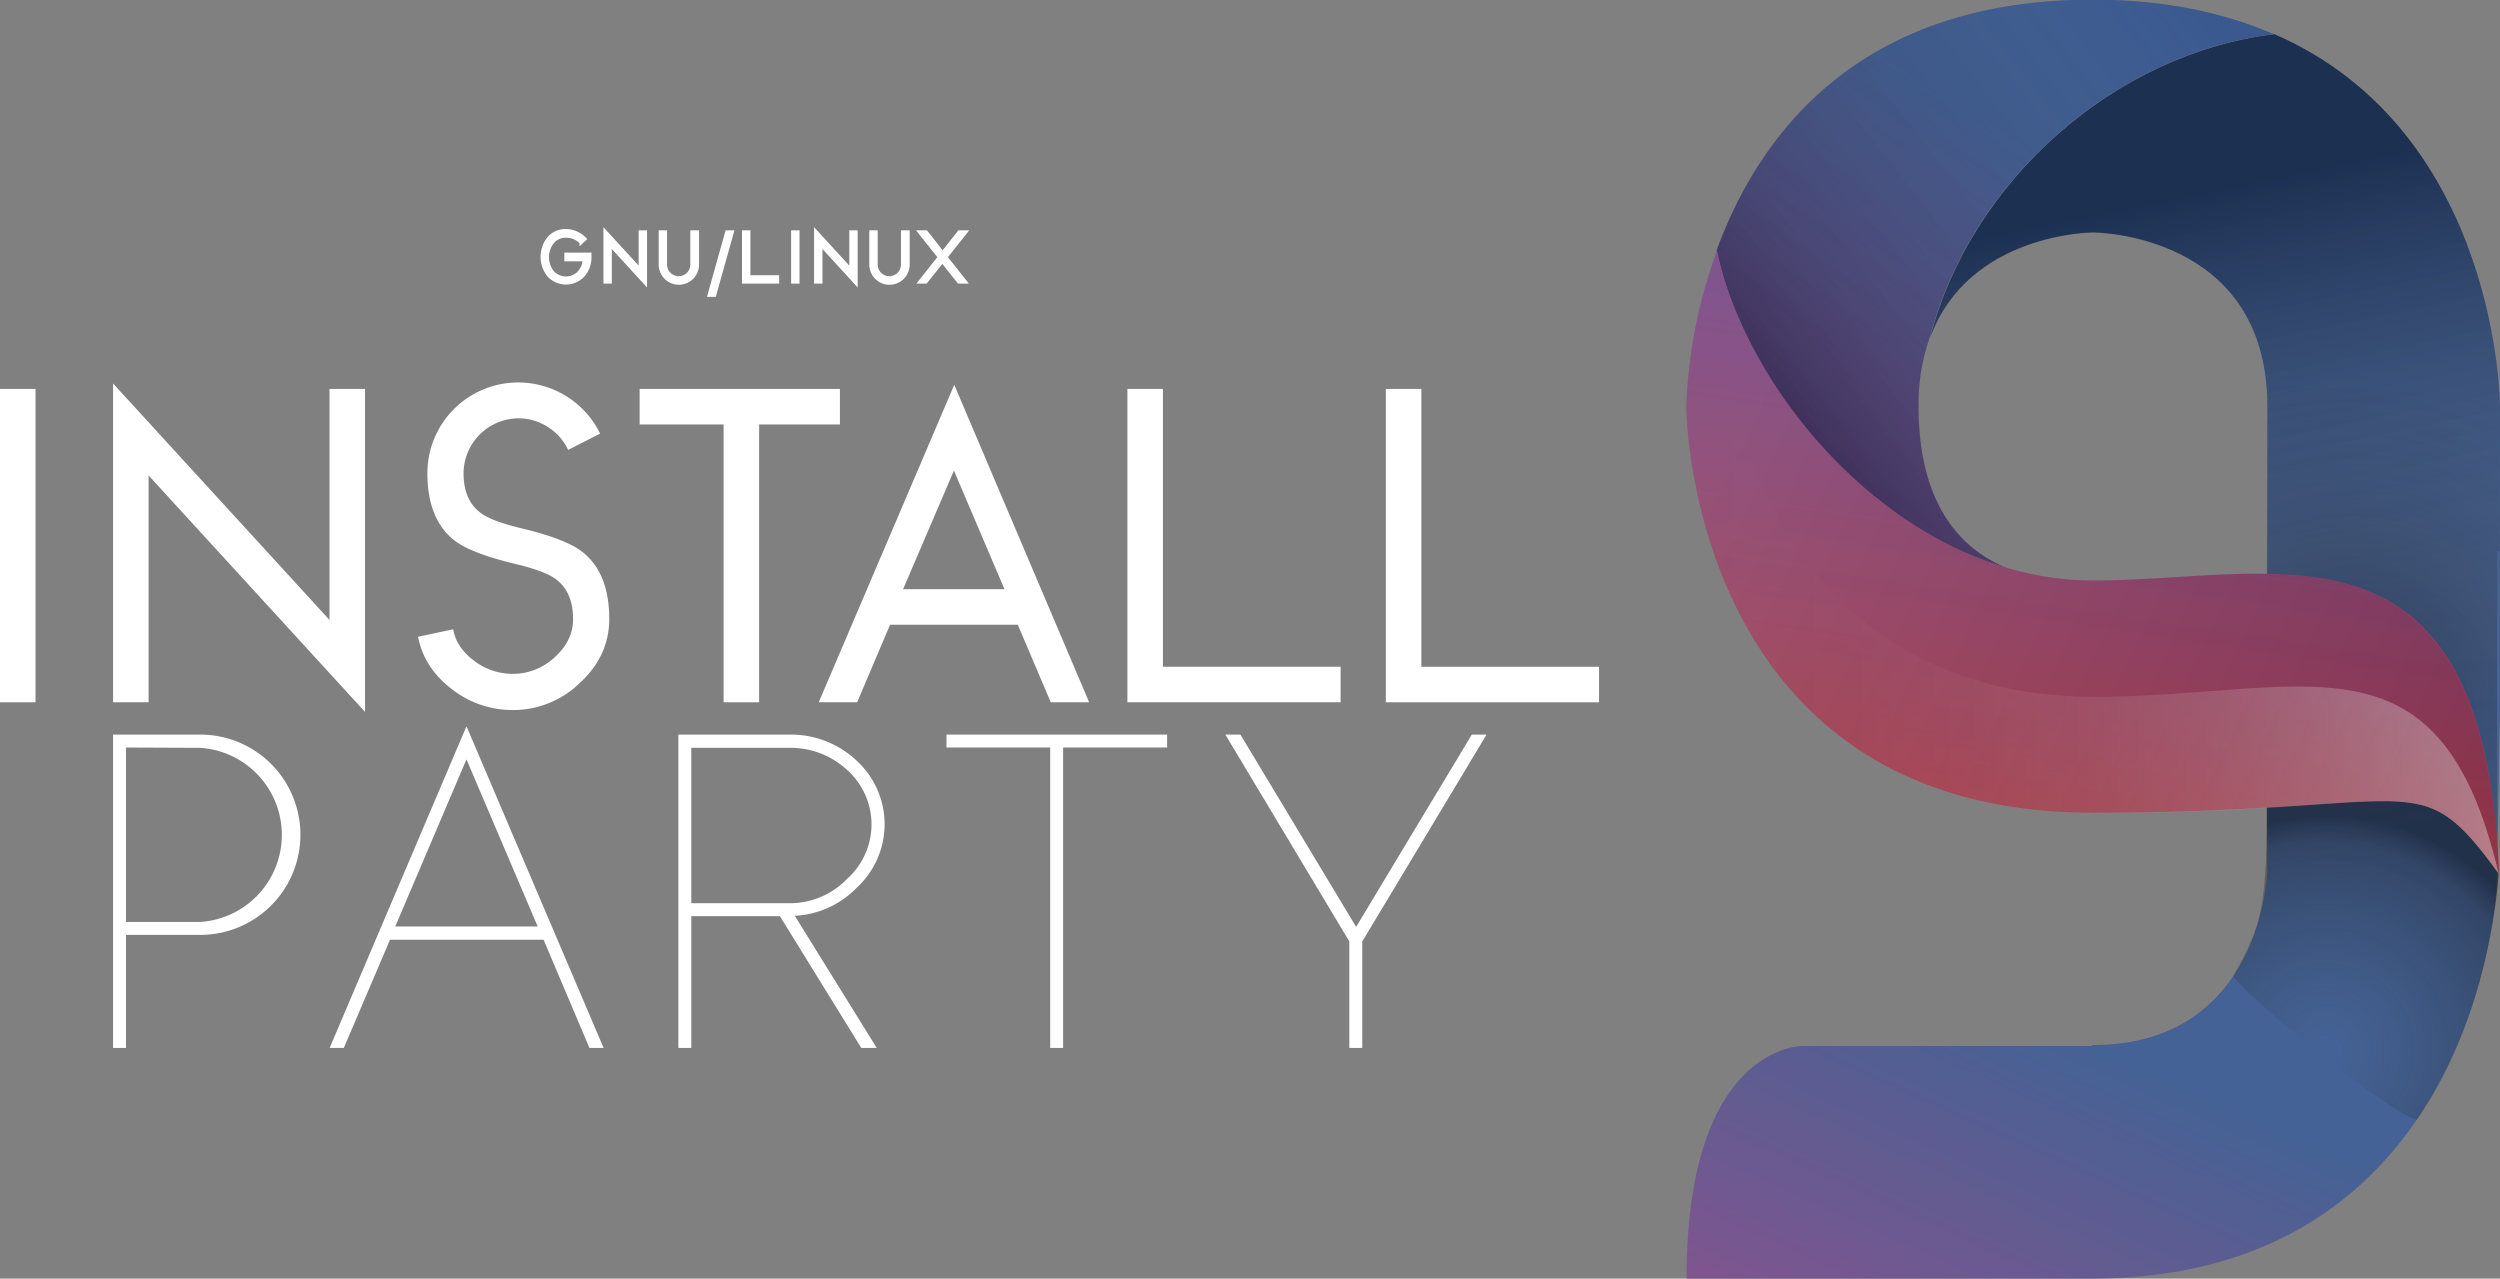 <svg xmlns="http://www.w3.org/2000/svg" xmlns:xlink="http://www.w3.org/1999/xlink" width="773.9" height="395.8" viewBox="0 0 773.9 395.8">
  <rect x="0" y="0" width="773.9" height="395.8" fill="#808080" stroke="none"/>
  <defs>
    <style>
      .cls-1 {
        isolation: isolate;
      }

      .cls-2 {
        fill: url(#Dégradé_sans_nom_126);
      }

      .cls-3 {
        fill: url(#linear-gradient);
      }

      .cls-4 {
        fill: url(#linear-gradient-2);
      }

      .cls-5 {
        fill: url(#linear-gradient-3);
      }

      .cls-6 {
        fill: url(#Dégradé_sans_nom_41);
      }

      .cls-7 {
        fill: url(#radial-gradient);
      }

      .cls-8 {
        fill: url(#Dégradé_sans_nom_1685);
      }

      .cls-9 {
        opacity: 0.7;
        mix-blend-mode: overlay;
        fill: url(#linear-gradient-4);
      }

      .cls-10 {
        fill: url(#linear-gradient-5);
      }

      .cls-11, .cls-13 {
        fill: #fff;
      }

      .cls-12 {
        fill: none;
      }

      .cls-12, .cls-13 {
        stroke: #fff;
        stroke-miterlimit: 10;
      }
    </style>
    <linearGradient id="Dégradé_sans_nom_126" data-name="Dégradé sans nom 126" x1="669.48" y1="509.75" x2="827.27" y2="159.69" gradientUnits="userSpaceOnUse">
      <stop offset="0" stop-color="#744181"/>
      <stop offset="0.32" stop-color="#2f5089"/>
    </linearGradient>
    <linearGradient id="linear-gradient" x1="741.1" y1="364.58" x2="698.24" y2="155.76" gradientUnits="userSpaceOnUse">
      <stop offset="0" stop-color="#fff" stop-opacity="0.1"/>
      <stop offset="1" stop-opacity="0.4"/>
    </linearGradient>
    <linearGradient id="linear-gradient-2" x1="532.83" y1="391.87" x2="725.03" y2="117.69" gradientUnits="userSpaceOnUse">
      <stop offset="0" stop-color="#744181"/>
      <stop offset="0.7" stop-color="#564683"/>
      <stop offset="0.96" stop-color="#2f5089"/>
    </linearGradient>
    <linearGradient id="linear-gradient-3" x1="643.34" y1="212.91" x2="786.26" y2="100.98" gradientUnits="userSpaceOnUse">
      <stop offset="0" stop-opacity="0.3"/>
      <stop offset="0.19" stop-color="#3f3f3f" stop-opacity="0.24"/>
      <stop offset="1" stop-color="#fff" stop-opacity="0.05"/>
    </linearGradient>
    <radialGradient id="Dégradé_sans_nom_41" data-name="Dégradé sans nom 41" cx="807.86" cy="407.34" r="72.74" gradientUnits="userSpaceOnUse">
      <stop offset="0.05" stop-color="#2e2e2c" stop-opacity="0"/>
      <stop offset="0.88" stop-color="#0f0f0e" stop-opacity="0.34"/>
      <stop offset="1" stop-opacity="0.5"/>
    </radialGradient>
    <radialGradient id="radial-gradient" cx="728.8" cy="219.88" r="104.62" gradientUnits="userSpaceOnUse">
      <stop offset="0" stop-opacity="0.4"/>
      <stop offset="1" stop-color="#2e2e2c" stop-opacity="0"/>
    </radialGradient>
    <linearGradient id="Dégradé_sans_nom_1685" data-name="Dégradé sans nom 1685" x1="748.34" y1="191.17" x2="719.19" y2="385.05" gradientUnits="userSpaceOnUse">
      <stop offset="0" stop-color="#744181"/>
      <stop offset="0.83" stop-color="#ac3842"/>
    </linearGradient>
    <linearGradient id="linear-gradient-4" x1="611.32" y1="256.17" x2="861.15" y2="256.17" gradientUnits="userSpaceOnUse">
      <stop offset="0" stop-color="#fff" stop-opacity="0"/>
      <stop offset="0.18" stop-color="#fff" stop-opacity="0.01"/>
      <stop offset="0.34" stop-color="#fff" stop-opacity="0.06"/>
      <stop offset="0.5" stop-color="#fff" stop-opacity="0.13"/>
      <stop offset="0.65" stop-color="#fff" stop-opacity="0.23"/>
      <stop offset="0.79" stop-color="#fff" stop-opacity="0.36"/>
      <stop offset="0.93" stop-color="#fff" stop-opacity="0.51"/>
      <stop offset="1" stop-color="#fff" stop-opacity="0.6"/>
    </linearGradient>
    <linearGradient id="linear-gradient-5" x1="622.86" y1="229.02" x2="847.31" y2="334.43" gradientUnits="userSpaceOnUse">
      <stop offset="0" stop-color="#fff" stop-opacity="0.1"/>
      <stop offset="1" stop-opacity="0.1"/>
    </linearGradient>
  </defs>
  <title>ip9-final</title>
  <g class="cls-1">
    <g id="Calque_2" data-name="Calque 2">
      <g id="_9_coloré" data-name="9 coloré">
        <path class="cls-2" d="M734.8,405.9H645.6s-35.9-.6-35.9,72H735.8c121.5-.5,125.5-126,124.8-126l.9-50V208s-.1-84.9-69.8-115.3c-49.5,5.9-94,45.5-106.6,93.9C697,154,735.5,154,735.5,154s54,0,54,54V351.7s-1.3,53.8-53.8,53.9" transform="translate(-87.6 -82.1)"/>
        <path class="cls-3" d="M734.9,405.9H645.6s-35.9-.6-35.9,72H735.8c121.5-.5,125.5-126,124.8-126l.9-50V208s-.1-84.9-69.8-115.3c-49.5,5.9-94,45.5-106.6,93.9,12-32.5,50.5-32.5,50.5-32.5s54,0,54,54V351.7s-1.3,53.8-53.8,53.9" transform="translate(-87.6 -82.1)"/>
        <path class="cls-4" d="M708.8,257.9c-13.9-5.6-27.3-19.3-27.3-50a61.6,61.6,0,0,1,3.5-21.4c12.6-48.3,57.1-87.9,106.5-93.8-15.2-6.6-33.6-10.7-56.1-10.7-72.7,0-103.4,42.1-116.4,77.6C629,206.3,665.9,245.2,708.8,257.9Z" transform="translate(-87.6 -82.1)"/>
        <path class="cls-5" d="M708.8,257.9c-13.9-5.6-27.3-19.3-27.3-50a61.6,61.6,0,0,1,3.5-21.4c12.6-48.3,57.1-87.9,106.5-93.8-15.2-6.6-33.6-10.7-56.1-10.7-72.7,0-103.4,42.1-116.4,77.6C629,206.3,665.9,245.2,708.8,257.9Z" transform="translate(-87.6 -82.1)"/>
        <path class="cls-6" d="M835.8,428.7c23.5-33.8,25.3-76.6,25.3-76.6l-16.9-23-34.2-4.3s-21.1-29.1-20.7,7.4c.3,34.7-3.4,38.9-10.3,51.8C779.1,387.5,827.4,427.2,835.8,428.7Z" transform="translate(-87.6 -82.1)"/>
        <polygon class="cls-7" points="773.9 170.6 773.7 123 701.9 118.9 701.7 177.9 757.6 205.9 773 270 773 170.7 773.9 170.6"/>
        <path class="cls-8" d="M735.5,261.8c-57.7,0-106.5-55.6-116.4-102.1a156.8,156.8,0,0,0-9.5,48.2s.3,125.8,125.8,125.8c102.5,0,100.4-15.9,125.8,18.9C856.6,237.7,793.1,261.8,735.5,261.8Z" transform="translate(-87.6 -82.1)"/>
        <path class="cls-9" d="M619.1,159.8c1.1,93.4,50.9,138,116.5,138s107.3-23,125.5,54.8c-25.3-34.8-23.1-18.8-125.5-18.8C598.8,333.8,603.3,186.9,619.1,159.8Z" transform="translate(-87.6 -82.1)"/>
        <path class="cls-10" d="M735.5,261.8c-57.7,0-106.5-55.6-116.4-102.1a156.8,156.8,0,0,0-9.5,48.2s.3,125.8,125.8,125.8c102.5,0,100.4-15.9,125.8,18.9C856.2,238.2,793.1,261.8,735.5,261.8Z" transform="translate(-87.6 -82.1)"/>
      </g>
      <g>
        <g>
          <path class="cls-11" d="M98.1,203v96h-10V203Z" transform="translate(-87.6 -82.1)"/>
          <path class="cls-11" d="M123.1,299V202.1l67,73.2V203h10v98.2l-67-73.2V299Z" transform="translate(-87.6 -82.1)"/>
          <path class="cls-11" d="M234,287a20.2,20.2,0,0,0,12.3,4.2,19.5,19.5,0,0,0,13.6-5.5q5.6-5.2,5.6-12,0-8.8-5.8-12.9-3.5-2.5-12.8-4.7-13.2-3.2-18.2-7-8.3-6.4-8.3-20.5A27.6,27.6,0,0,1,248.1,201a27.7,27.7,0,0,1,24.6,15.1l-9,4.6a17.2,17.2,0,0,0-6.5-7,17,17,0,0,0-9.1-2.6,17.6,17.6,0,0,0-17.5,17.5q0,8.8,5.8,12.9,3.5,2.5,12.8,4.7,13.2,3.2,18.2,7,8.3,6.4,8.3,20.5,0,11.2-8.9,19.4a29.1,29.1,0,0,1-20.5,8.3,29.9,29.9,0,0,1-18.3-6.2q-8.4-6.3-10.4-15.6l9.9-2.1Q228.6,282.9,234,287Z" transform="translate(-87.6 -82.1)"/>
          <path class="cls-11" d="M286.1,203h61v10h-25v86h-10V213h-26Z" transform="translate(-87.6 -82.1)"/>
          <path class="cls-11" d="M403,275H362.8l-10.2,24H341.8L383,202.5l41,96.5H413.2Zm-3.7-10-16.4-38.5L366.4,265Z" transform="translate(-87.6 -82.1)"/>
          <path class="cls-11" d="M447.1,203v86h55v10h-65V203Z" transform="translate(-87.6 -82.1)"/>
          <path class="cls-11" d="M527.1,203v86h55v10h-65V203Z" transform="translate(-87.6 -82.1)"/>
        </g>
        <g>
          <path class="cls-12" d="M98.1,203v96h-10V203Z" transform="translate(-87.6 -82.1)"/>
          <path class="cls-12" d="M123.1,299V202.1l67,73.2V203h10v98.2l-67-73.2V299Z" transform="translate(-87.6 -82.1)"/>
          <path class="cls-12" d="M234,287a20.2,20.2,0,0,0,12.3,4.2,19.5,19.5,0,0,0,13.6-5.5q5.6-5.2,5.6-12,0-8.8-5.8-12.9-3.5-2.5-12.8-4.7-13.2-3.2-18.2-7-8.3-6.4-8.3-20.5A27.6,27.6,0,0,1,248.1,201a27.7,27.7,0,0,1,24.6,15.1l-9,4.6a17.2,17.2,0,0,0-6.5-7,17,17,0,0,0-9.1-2.6,17.6,17.6,0,0,0-17.5,17.5q0,8.8,5.8,12.9,3.5,2.5,12.8,4.7,13.2,3.2,18.2,7,8.3,6.4,8.3,20.5,0,11.2-8.9,19.4a29.1,29.1,0,0,1-20.5,8.3,29.9,29.9,0,0,1-18.3-6.2q-8.4-6.3-10.4-15.6l9.9-2.1Q228.6,282.9,234,287Z" transform="translate(-87.6 -82.1)"/>
          <path class="cls-12" d="M286.1,203h61v10h-25v86h-10V213h-26Z" transform="translate(-87.6 -82.1)"/>
          <path class="cls-12" d="M403,275H362.8l-10.2,24H341.8L383,202.5l41,96.5H413.2Zm-3.7-10-16.4-38.5L366.4,265Z" transform="translate(-87.6 -82.1)"/>
          <path class="cls-12" d="M447.1,203v86h55v10h-65V203Z" transform="translate(-87.6 -82.1)"/>
          <path class="cls-12" d="M527.1,203v86h55v10h-65V203Z" transform="translate(-87.6 -82.1)"/>
        </g>
      </g>
      <g>
        <path class="cls-13" d="M126.1,371v35h-3V310h26.5a30.5,30.5,0,0,1,0,61Zm0-58V368h23.4a27.5,27.5,0,0,0,0-54.9Z" transform="translate(-87.6 -82.1)"/>
        <path class="cls-13" d="M190.4,406,232,308.2,273.7,406h-3.3l-14.2-33.5H208L193.7,406Zm64.4-36.6L232,315.9l-22.8,53.5Z" transform="translate(-87.6 -82.1)"/>
        <path class="cls-13" d="M332.8,365.2,358.1,406h-3.6l-25.2-40.8H301.1v40.8h-3V310h33.7a29.2,29.2,0,0,1,20.6,7.9,26.2,26.2,0,0,1,0,38.7,28.1,28.1,0,0,1-18.9,8.5Zm-31.7-52.1v49.1h30.7a25.1,25.1,0,0,0,18.4-7.7,23.1,23.1,0,0,0,0-34.4,26.3,26.3,0,0,0-18.4-7Z" transform="translate(-87.6 -82.1)"/>
        <path class="cls-13" d="M416.2,313v93h-3V313H381.1v-3h67.3v3Z" transform="translate(-87.6 -82.1)"/>
        <path class="cls-13" d="M546.9,310l-38.1,63.4V406h-3V373.4l-38-63.4h3.5l36.1,60,36.1-60Z" transform="translate(-87.6 -82.1)"/>
      </g>
      <g>
        <path class="cls-13" d="M262.8,160.8h7.4v.8a8.4,8.4,0,0,1-2.1,5.8,7.3,7.3,0,0,1-10.6,0,9.2,9.2,0,0,1,0-11.6,6.8,6.8,0,0,1,5.3-2.3,8,8,0,0,1,3.2.7,8.2,8.2,0,0,1,2.7,1.9l-1.2,1.1a6.3,6.3,0,0,0-2.1-1.5,6.3,6.3,0,0,0-2.6-.5,5.2,5.2,0,0,0-4.1,1.8,7.5,7.5,0,0,0,0,9.4,5.6,5.6,0,0,0,8.2,0,6.6,6.6,0,0,0,1.6-3.9h-5.7Z" transform="translate(-87.6 -82.1)"/>
        <path class="cls-13" d="M274.9,169.4V153.7l10.9,11.9V153.9h1.6v15.9l-10.9-11.9v11.5Z" transform="translate(-87.6 -82.1)"/>
        <path class="cls-13" d="M303.5,153.9V164a5.7,5.7,0,1,1-11.5,0V153.9h1.6V164a4.1,4.1,0,0,0,8.2,0V153.9Z" transform="translate(-87.6 -82.1)"/>
        <path class="cls-13" d="M307.1,173.5l5.5-19.6h1.7l-5.5,19.6Z" transform="translate(-87.6 -82.1)"/>
        <path class="cls-13" d="M319.4,153.9v13.9h8.9v1.6H317.8V153.9Z" transform="translate(-87.6 -82.1)"/>
        <path class="cls-13" d="M334.6,153.9v15.5H333V153.9Z" transform="translate(-87.6 -82.1)"/>
        <path class="cls-13" d="M340.1,169.4V153.7L351,165.6V153.9h1.6v15.9l-10.9-11.9v11.5Z" transform="translate(-87.6 -82.1)"/>
        <path class="cls-13" d="M368.7,153.9V164a5.7,5.7,0,1,1-11.5,0V153.9h1.6V164a4.1,4.1,0,0,0,8.2,0V153.9Z" transform="translate(-87.6 -82.1)"/>
        <path class="cls-13" d="M372.3,169.4l6.1-7.7-6.2-7.8h2.1l5.1,6.5,5.1-6.5h2.1l-6.2,7.8,6.1,7.7h-2.1l-5.1-6.4-5.1,6.4Z" transform="translate(-87.6 -82.1)"/>
      </g>
    </g>
  </g>
</svg>

